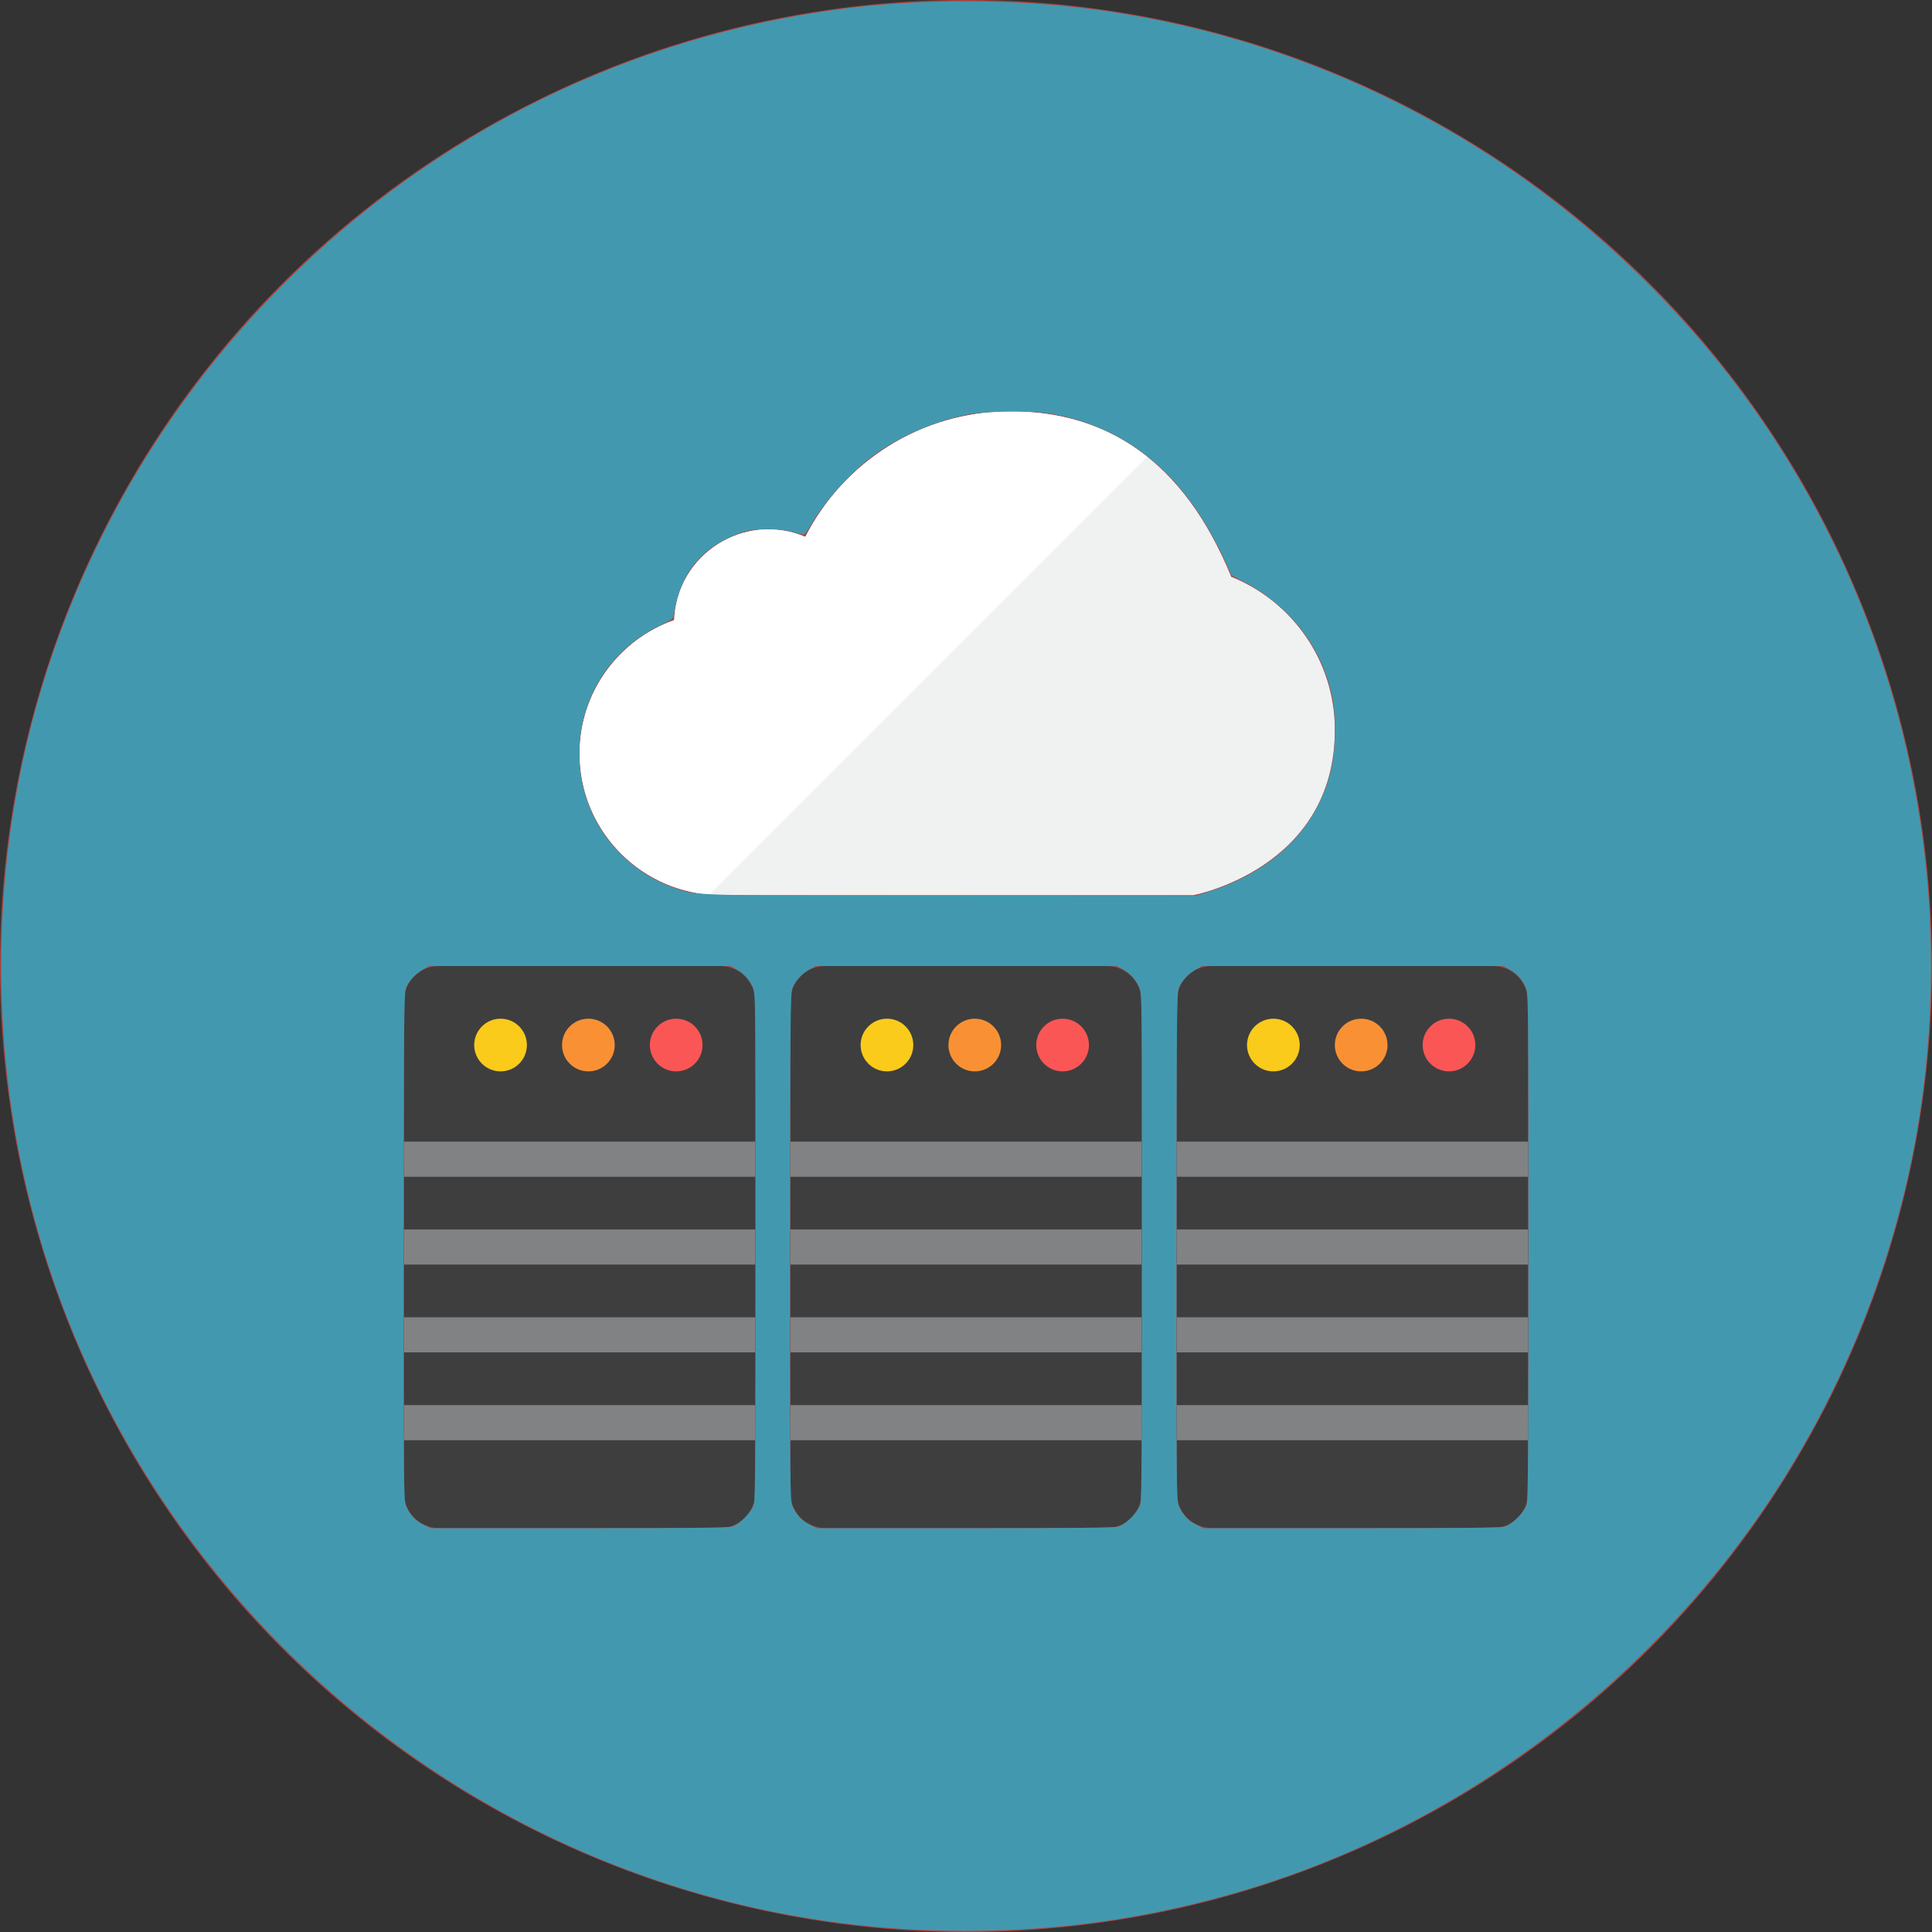 <?xml version="1.0" encoding="UTF-8" standalone="no"?>
<!-- Generator: Adobe Illustrator 17.1.0, SVG Export Plug-In . SVG Version: 6.00 Build 0)  -->

<svg
   xmlns:dc="http://purl.org/dc/elements/1.1/"
   xmlns:cc="http://creativecommons.org/ns#"
   xmlns:rdf="http://www.w3.org/1999/02/22-rdf-syntax-ns#"
   xmlns:svg="http://www.w3.org/2000/svg"
   xmlns="http://www.w3.org/2000/svg"
   xmlns:sodipodi="http://sodipodi.sourceforge.net/DTD/sodipodi-0.dtd"
   xmlns:inkscape="http://www.inkscape.org/namespaces/inkscape"
   version="1.0"
   x="0px"
   y="0px"
   width="110px"
   height="110px"
   viewBox="0 0 110 110"
   style="enable-background:new 0 0 110 110;"
   xml:space="preserve"
   id="svg8894"
   inkscape:version="0.48.4 r9939"
   sodipodi:docname="Database-Cloud.svg"><rect x="0" y="0" width="110" height="110" fill="#333333" stroke="none"/><defs
     id="defs8956" /><sodipodi:namedview
     pagecolor="#ffffff"
     bordercolor="#666666"
     borderopacity="1"
     objecttolerance="10"
     gridtolerance="10"
     guidetolerance="10"
     inkscape:pageopacity="0"
     inkscape:pageshadow="2"
     inkscape:window-width="3070"
     inkscape:window-height="1752"
     id="namedview8954"
     showgrid="false"
     inkscape:zoom="12.136524"
     inkscape:cx="85.211812"
     inkscape:cy="82.21379"
     inkscape:window-x="130"
     inkscape:window-y="48"
     inkscape:window-maximized="1"
     inkscape:current-layer="svg8894" /><g
     id="Artboard" /><g
     id="Multicolor"><circle
       style="fill:#AA4643;"
       cx="55"
       cy="55"
       r="55"
       id="circle8898" /><g
       id="g8900"><path
         style="fill:#3E3E3F;"
         d="M65,85c0,1.105-0.895,2-2,2H47c-1.105,0-2-0.895-2-2V57c0-1.105,0.895-2,2-2h16    c1.105,0,2,0.895,2,2V85z"
         id="path8902" /><path
         style="fill:#3E3E3F;"
         d="M87,85c0,1.105-0.895,2-2,2H69c-1.105,0-2-0.895-2-2V57c0-1.105,0.895-2,2-2h16    c1.105,0,2,0.895,2,2V85z"
         id="path8904" /><path
         style="fill:#3E3E3F;"
         d="M43,85c0,1.105-0.895,2-2,2H25c-1.105,0-2-0.895-2-2V57c0-1.105,0.895-2,2-2h16    c1.105,0,2,0.895,2,2V85z"
         id="path8906" /><circle
         style="fill:#FA5655;"
         cx="38.5"
         cy="59.5"
         r="1.5"
         id="circle8908" /><circle
         style="fill:#F99134;"
         cx="33.5"
         cy="59.5"
         r="1.5"
         id="circle8910" /><circle
         style="fill:#FACB1B;"
         cx="28.5"
         cy="59.5"
         r="1.5"
         id="circle8912" /><path
         style="fill:#F0F1F1;"
         d="M76,41.562c0-3.954-2.442-7.332-5.898-8.723c-2.738-6.696-7.162-9.417-12.579-9.417    c-5.092,0-9.506,2.902-11.67,7.147c-3.443-1.466-7.325,0.969-7.468,4.74C35.251,36.414,33,39.393,33,42.906    c0,4.453,3.61,8.062,8.062,8.062h26.875C67.937,50.969,76,49.473,76,41.562z"
         id="path8914" /><path
         style="fill:#FFFFFF;"
         d="M57.523,23.422c-5.092,0-9.506,2.902-11.67,7.147c-3.443-1.466-7.325,0.969-7.468,4.74    C35.251,36.414,33,39.393,33,42.906c0,4.228,3.257,7.69,7.398,8.029l24.923-24.924C63.083,24.225,60.45,23.422,57.523,23.422z"
         id="path8916" /><circle
         style="fill:#FA5655;"
         cx="60.5"
         cy="59.5"
         r="1.5"
         id="circle8918" /><circle
         style="fill:#F99134;"
         cx="55.5"
         cy="59.5"
         r="1.5"
         id="circle8920" /><circle
         style="fill:#FACB1B;"
         cx="50.5"
         cy="59.5"
         r="1.5"
         id="circle8922" /><circle
         style="fill:#FA5655;"
         cx="82.5"
         cy="59.5"
         r="1.5"
         id="circle8924" /><circle
         style="fill:#F99134;"
         cx="77.5"
         cy="59.5"
         r="1.5"
         id="circle8926" /><circle
         style="fill:#FACB1B;"
         cx="72.5"
         cy="59.5"
         r="1.5"
         id="circle8928" /><rect
         x="23"
         y="80"
         style="fill:#818284;"
         width="20"
         height="2"
         id="rect8930" /><rect
         x="23"
         y="75"
         style="fill:#818284;"
         width="20"
         height="2"
         id="rect8932" /><rect
         x="23"
         y="70"
         style="fill:#818284;"
         width="20"
         height="2"
         id="rect8934" /><rect
         x="23"
         y="65"
         style="fill:#818284;"
         width="20"
         height="2"
         id="rect8936" /><rect
         x="45"
         y="80"
         style="fill:#818284;"
         width="20"
         height="2"
         id="rect8938" /><rect
         x="45"
         y="75"
         style="fill:#818284;"
         width="20"
         height="2"
         id="rect8940" /><rect
         x="45"
         y="70"
         style="fill:#818284;"
         width="20"
         height="2"
         id="rect8942" /><rect
         x="45"
         y="65"
         style="fill:#818284;"
         width="20"
         height="2"
         id="rect8944" /><rect
         x="67"
         y="80"
         style="fill:#818284;"
         width="20"
         height="2"
         id="rect8946" /><rect
         x="67"
         y="75"
         style="fill:#818284;"
         width="20"
         height="2"
         id="rect8948" /><rect
         x="67"
         y="70"
         style="fill:#818284;"
         width="20"
         height="2"
         id="rect8950" /><rect
         x="67"
         y="65"
         style="fill:#818284;"
         width="20"
         height="2"
         id="rect8952" /></g></g><path
     style="stroke-width:5.1;stroke-miterlimit:4;stroke-dasharray:none;fill:#4299af;fill-opacity:1"
     d="M 53.242,109.908 C 39.318,109.506 26.098,103.777 16.158,93.836 7.531,85.21 2.039,74.062 0.512,62.077 c -0.59,-4.628 -0.59,-9.523 0,-14.151 C 2.043,35.916 7.553,24.748 16.214,16.106 24.835,7.503 35.873,2.079 47.969,0.502 c 4.397,-0.573 9.513,-0.573 14.049,3.6328e-4 8.939,1.13 17.599,4.536 24.95,9.812 4.946,3.55 9.44,8.073 12.921,13.006 7.921,11.223 11.333,24.906 9.624,38.602 -1.101,8.83 -4.465,17.482 -9.626,24.76 -7.301,10.296 -18,17.868 -29.96,21.207 -5.527,1.543 -10.855,2.187 -16.685,2.019 l 0,0 z M 41.666,86.922 c 0.434,-0.118 1.12,-0.816 1.258,-1.278 0.078,-0.263 0.101,-3.578 0.099,-14.708 -0.002,-14.277 -0.003,-14.371 -0.17,-14.739 -0.207,-0.457 -0.509,-0.784 -0.941,-1.017 l -0.33,-0.178 -8.569,0 -8.569,0 -0.33,0.178 c -0.43,0.233 -0.824,0.649 -0.99,1.048 -0.121,0.29 -0.134,1.653 -0.142,14.749 -0.008,13.403 0.002,14.452 0.132,14.754 0.225,0.522 0.512,0.838 0.973,1.067 l 0.43,0.215 8.409,-8.23e-4 c 5.814,0 8.51,-0.028 8.738,-0.09 l 0,3.62e-4 z m 22,0 c 0.434,-0.118 1.12,-0.816 1.258,-1.278 0.078,-0.263 0.101,-3.578 0.099,-14.708 -0.002,-14.277 -0.003,-14.371 -0.17,-14.739 -0.207,-0.457 -0.509,-0.784 -0.941,-1.017 l -0.33,-0.178 -8.569,0 -8.569,0 -0.33,0.178 c -0.43,0.233 -0.824,0.649 -0.99,1.048 -0.121,0.29 -0.134,1.653 -0.142,14.749 -0.008,13.403 0.002,14.452 0.132,14.754 0.225,0.522 0.512,0.838 0.973,1.067 l 0.43,0.215 8.409,-8.23e-4 c 5.814,0 8.51,-0.028 8.738,-0.09 l 0,3.62e-4 z m 22,0 c 0.434,-0.118 1.12,-0.816 1.258,-1.278 0.078,-0.263 0.101,-3.578 0.099,-14.708 -0.002,-14.277 -0.003,-14.371 -0.17,-14.739 -0.207,-0.457 -0.509,-0.784 -0.941,-1.017 l -0.33,-0.178 -8.569,0 -8.569,0 -0.33,0.178 c -0.43,0.233 -0.824,0.649 -0.99,1.048 -0.121,0.29 -0.134,1.653 -0.142,14.749 -0.008,13.403 0.002,14.452 0.132,14.754 0.225,0.522 0.512,0.838 0.973,1.067 l 0.43,0.215 8.409,-8.23e-4 c 5.814,0 8.51,-0.028 8.738,-0.09 l 0,3.62e-4 z M 68.876,50.748 c 3.835,-1.225 6.331,-3.836 6.995,-7.318 0.164,-0.862 0.181,-2.607 0.034,-3.466 -0.506,-2.941 -2.367,-5.435 -5.121,-6.86 l -0.676,-0.35 -0.323,-0.742 c -0.477,-1.095 -1.338,-2.575 -2.059,-3.539 -1.989,-2.658 -4.52,-4.267 -7.686,-4.883 -1.166,-0.227 -3.914,-0.206 -5.081,0.039 -1.778,0.373 -3.635,1.174 -5.07,2.188 -1.364,0.963 -2.937,2.696 -3.753,4.135 -0.154,0.272 -0.333,0.489 -0.398,0.482 -0.065,-0.007 -0.359,-0.078 -0.653,-0.157 -0.65,-0.176 -1.916,-0.197 -2.554,-0.043 -0.672,0.162 -1.585,0.605 -2.13,1.033 -1.125,0.884 -1.772,2.058 -2.029,3.682 -0.046,0.288 -0.085,0.319 -0.89,0.715 -2.925,1.438 -4.65,4.386 -4.488,7.668 0.163,3.285 2.296,6.134 5.407,7.221 1.29,0.451 0.758,0.436 15.767,0.444 l 13.903,0.007 0.804,-0.257 0,0 z"
     id="path11281"
     inkscape:connector-curvature="0" /></svg>